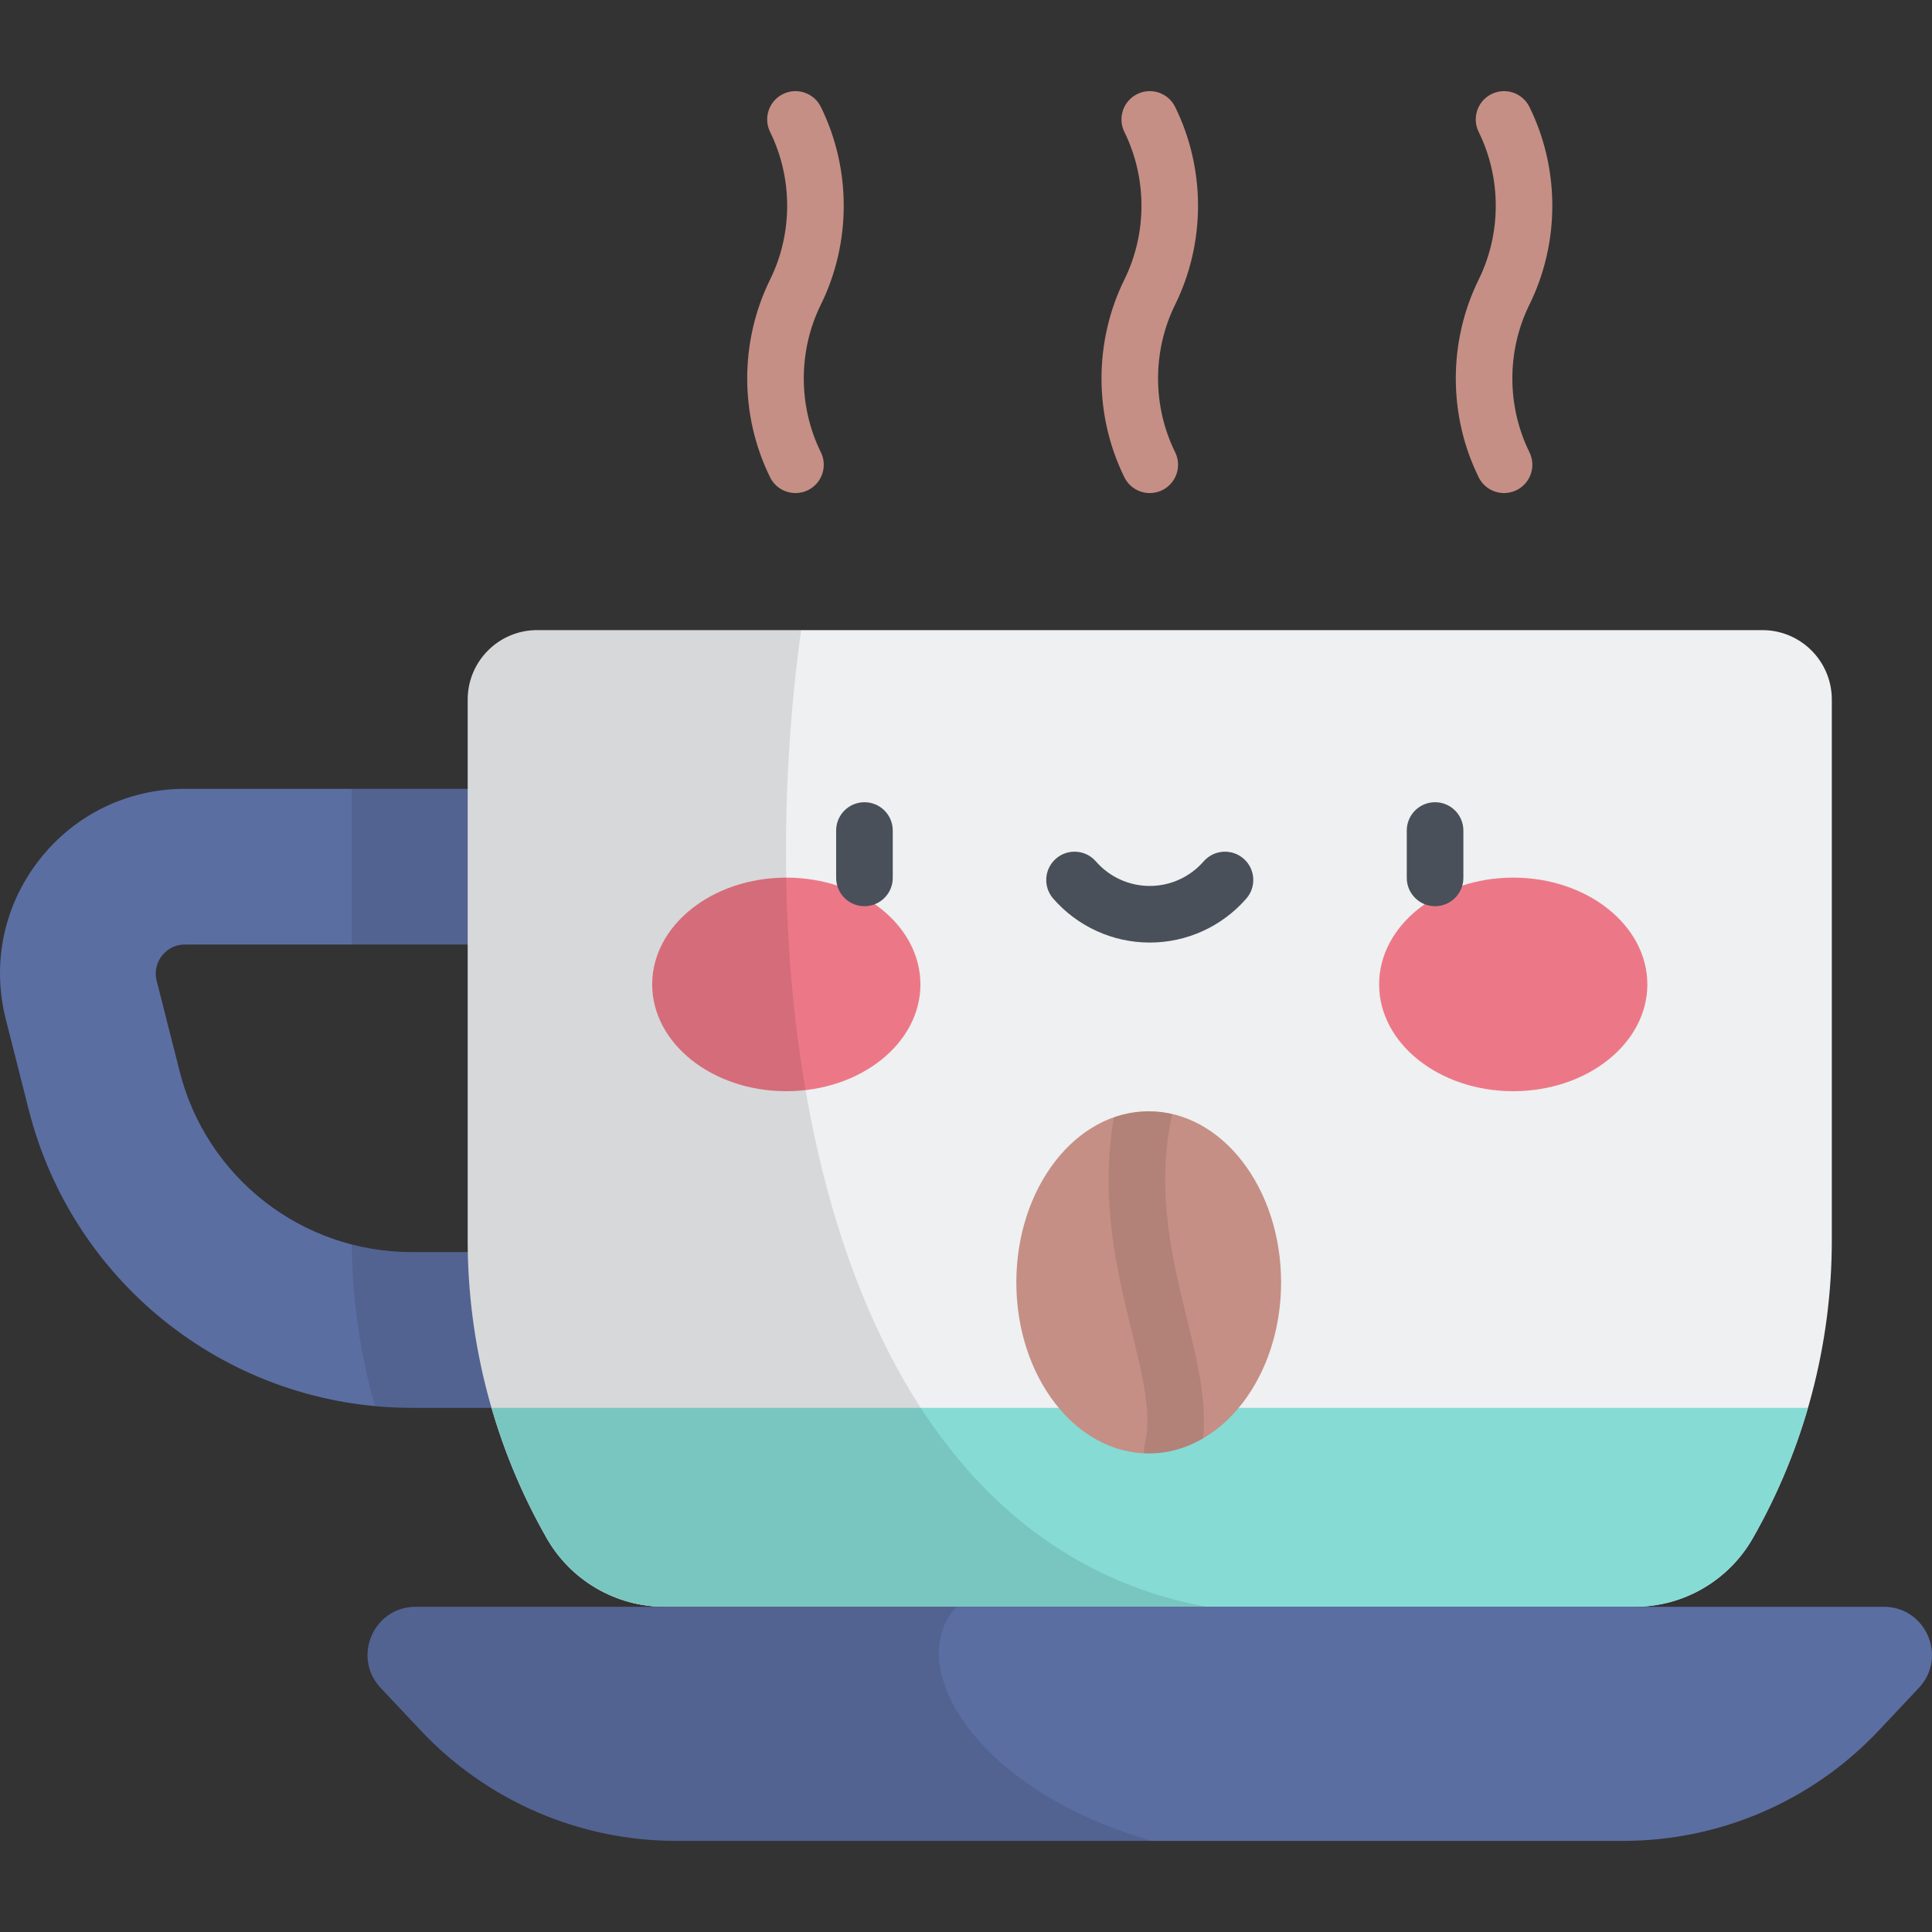 <?xml version="1.0" encoding="iso-8859-1"?>
<!-- Generator: Adobe Illustrator 19.0.0, SVG Export Plug-In . SVG Version: 6.00 Build 0)  -->
<svg version="1.1" id="Capa_1" xmlns="http://www.w3.org/2000/svg" xmlns:xlink="http://www.w3.org/1999/xlink" x="0px" y="0px"
	 viewBox="0 0 512 512" style="enable-background:new 0 0 512 512;" xml:space="preserve">
<rect x="0" y="0" width="512" height="512" fill="#333333" stroke="none"/>
<path style="fill:#5B6EA2;" d="M109.132,373.085h39.225c11.395,0,20.633-9.238,20.633-20.633s-9.238-20.633-20.633-20.633h-39.225
	c-29.08,0-54.378-19.687-61.521-47.877l-6.087-24.016c-0.806-3.184,0.525-5.525,1.392-6.637c0.865-1.113,2.807-2.979,6.091-2.979
	h99.35c11.395,0,20.633-9.238,20.633-20.633c0-11.395-9.238-20.633-20.633-20.633h-99.35c-15.22,0-29.311,6.889-38.658,18.9
	c-9.348,12.012-12.564,27.364-8.825,42.118l6.086,24.016C19.397,340.597,61.145,373.085,109.132,373.085z"/>
<path style="opacity:0.1;enable-background:new    ;" d="M168.99,352.453c0-11.395-9.238-20.633-20.633-20.633h-39.225
	c-5.471,0-10.808-0.698-15.916-2.017c0.099,14.547,2.196,28.947,6.177,42.82c3.213,0.297,6.459,0.463,9.738,0.463h39.225
	C159.753,373.085,168.99,363.848,168.99,352.453z"/>
<path style="opacity:0.1;enable-background:new    ;" d="M148.358,209.046H93.199v41.265h55.159
	c11.395,0,20.633-9.238,20.633-20.633C168.99,218.283,159.753,209.046,148.358,209.046z"/>
<path style="fill:#EEF0F1;" d="M433.221,425.814H176.177c-12.93,0-24.867-6.93-31.279-18.158l0,0
	c-13.73-24.043-20.952-51.252-20.952-78.94V185.391c0-10.165,8.24-18.404,18.404-18.404h324.697c10.164,0,18.404,8.24,18.404,18.404
	v143.325c0,27.688-7.222,54.897-20.952,78.94l0,0C458.088,418.884,446.15,425.814,433.221,425.814z"/>
<path style="fill:#86DBD5;" d="M130.272,373.085c3.486,12.01,8.373,23.621,14.626,34.571l0,0
	c6.412,11.227,18.35,18.157,31.279,18.157h257.044c12.93,0,24.867-6.93,31.279-18.157l0,0c6.253-10.95,11.14-22.561,14.626-34.571
	L130.272,373.085L130.272,373.085z"/>
<path style="fill:#5B6EA2;" d="M430.183,487.852H179.215c-25.645,0-50.151-10.59-67.724-29.267l-10.601-11.267
	c-7.662-8.143-1.889-21.503,9.293-21.503h389.032c11.181,0,16.955,13.36,9.293,21.503l-10.601,11.267
	C480.334,477.261,455.828,487.852,430.183,487.852z"/>
<g>
	<path style="fill:#C58F85;" d="M210.814,130.668c-2.767,0-5.428-1.537-6.733-4.186c-8.082-16.402-8.082-35.986,0-52.389
		c6.036-12.25,6.036-26.877,0-39.128c-1.831-3.715-0.303-8.211,3.413-10.042c3.717-1.831,8.212-0.303,10.042,3.413
		c8.082,16.401,8.082,35.985,0,52.387c-6.036,12.251-6.036,26.878,0,39.128c1.831,3.716,0.303,8.212-3.413,10.043
		C213.057,130.419,211.927,130.668,210.814,130.668z"/>
	<path style="fill:#C58F85;" d="M304.705,130.668c-2.768,0-5.428-1.537-6.733-4.186c-8.083-16.402-8.083-35.986,0-52.389
		c6.036-12.25,6.036-26.877,0-39.128c-1.831-3.715-0.303-8.211,3.413-10.042c3.714-1.832,8.211-0.304,10.042,3.413
		c8.082,16.401,8.082,35.985,0,52.387c-6.037,12.251-6.037,26.878,0,39.128c1.831,3.716,0.303,8.212-3.412,10.043
		C306.948,130.419,305.817,130.668,304.705,130.668z"/>
	<path style="fill:#C58F85;" d="M398.596,130.668c-2.768,0-5.428-1.537-6.733-4.186c-8.083-16.402-8.083-35.986,0-52.389
		c6.036-12.25,6.036-26.877,0-39.128c-1.831-3.715-0.303-8.211,3.413-10.042c3.713-1.832,8.211-0.304,10.042,3.413
		c8.082,16.401,8.082,35.985,0,52.387c-6.037,12.251-6.037,26.878,0,39.128c1.831,3.716,0.303,8.212-3.412,10.043
		C400.839,130.419,399.708,130.668,398.596,130.668z"/>
	<ellipse style="fill:#C58F85;" cx="304.42" cy="339.84" rx="35.08" ry="45.34"/>
</g>
<path style="opacity:0.1;enable-background:new    ;" d="M310.61,295.214c-2.011-0.463-4.078-0.718-6.191-0.718
	c-3.187,0-6.271,0.559-9.205,1.588c-3.833,21.829,0.879,41.09,4.705,56.703c2.903,11.851,5.411,22.086,3.471,29.86
	c-0.209,0.839-0.26,1.679-0.186,2.494c0.404,0.018,0.808,0.04,1.216,0.04c5.133,0,10.004-1.437,14.399-3.997
	c1.046-9.97-1.571-20.7-4.331-31.966c-3.833-15.645-8.177-33.376-4.003-53.141C310.544,295.788,310.583,295.501,310.61,295.214z"/>
<g>
	<ellipse style="fill:#EC7887;" cx="208.38" cy="260.88" rx="35.541" ry="28.3"/>
	<ellipse style="fill:#EC7887;" cx="401.02" cy="260.88" rx="35.541" ry="28.3"/>
</g>
<g>
	<path style="fill:#495059;" d="M229.089,240.15c-4.142,0-7.5-3.357-7.5-7.5v-12.551c0-4.143,3.358-7.5,7.5-7.5s7.5,3.357,7.5,7.5
		v12.551C236.589,236.792,233.231,240.15,229.089,240.15z"/>
	<path style="fill:#495059;" d="M380.309,240.15c-4.143,0-7.5-3.357-7.5-7.5v-12.551c0-4.143,3.357-7.5,7.5-7.5s7.5,3.357,7.5,7.5
		v12.551C387.809,236.792,384.451,240.15,380.309,240.15z"/>
	<path style="fill:#495059;" d="M304.699,249.787c-9.809,0-19.136-4.248-25.589-11.655c-2.722-3.123-2.396-7.86,0.728-10.581
		c3.122-2.721,7.86-2.396,10.581,0.728c3.604,4.137,8.81,6.509,14.28,6.509c5.471,0,10.675-2.372,14.279-6.509
		c2.721-3.125,7.458-3.449,10.581-0.728c3.123,2.721,3.449,7.458,0.728,10.581C323.834,245.539,314.507,249.787,304.699,249.787z"/>
</g>
<path style="opacity:0.1;enable-background:new    ;" d="M142.35,166.987c-10.164,0-18.404,8.24-18.404,18.404v143.325
	c0,27.688,7.222,54.897,20.952,78.94l0,0c6.412,11.227,18.35,18.157,31.279,18.157h143.478
	c-98.855-18.422-121.964-152.85-107.363-258.826H142.35z"/>
<path style="opacity:0.1;enable-background:new    ;" d="M110.183,425.814c-11.181,0-16.955,13.36-9.293,21.504l10.601,11.266
	c17.573,18.677,42.079,29.267,67.724,29.267h126.031c-48.529-14.056-65.736-47.562-51.682-62.037H110.183z"/>
<g>
</g>
<g>
</g>
<g>
</g>
<g>
</g>
<g>
</g>
<g>
</g>
<g>
</g>
<g>
</g>
<g>
</g>
<g>
</g>
<g>
</g>
<g>
</g>
<g>
</g>
<g>
</g>
<g>
</g>
</svg>
